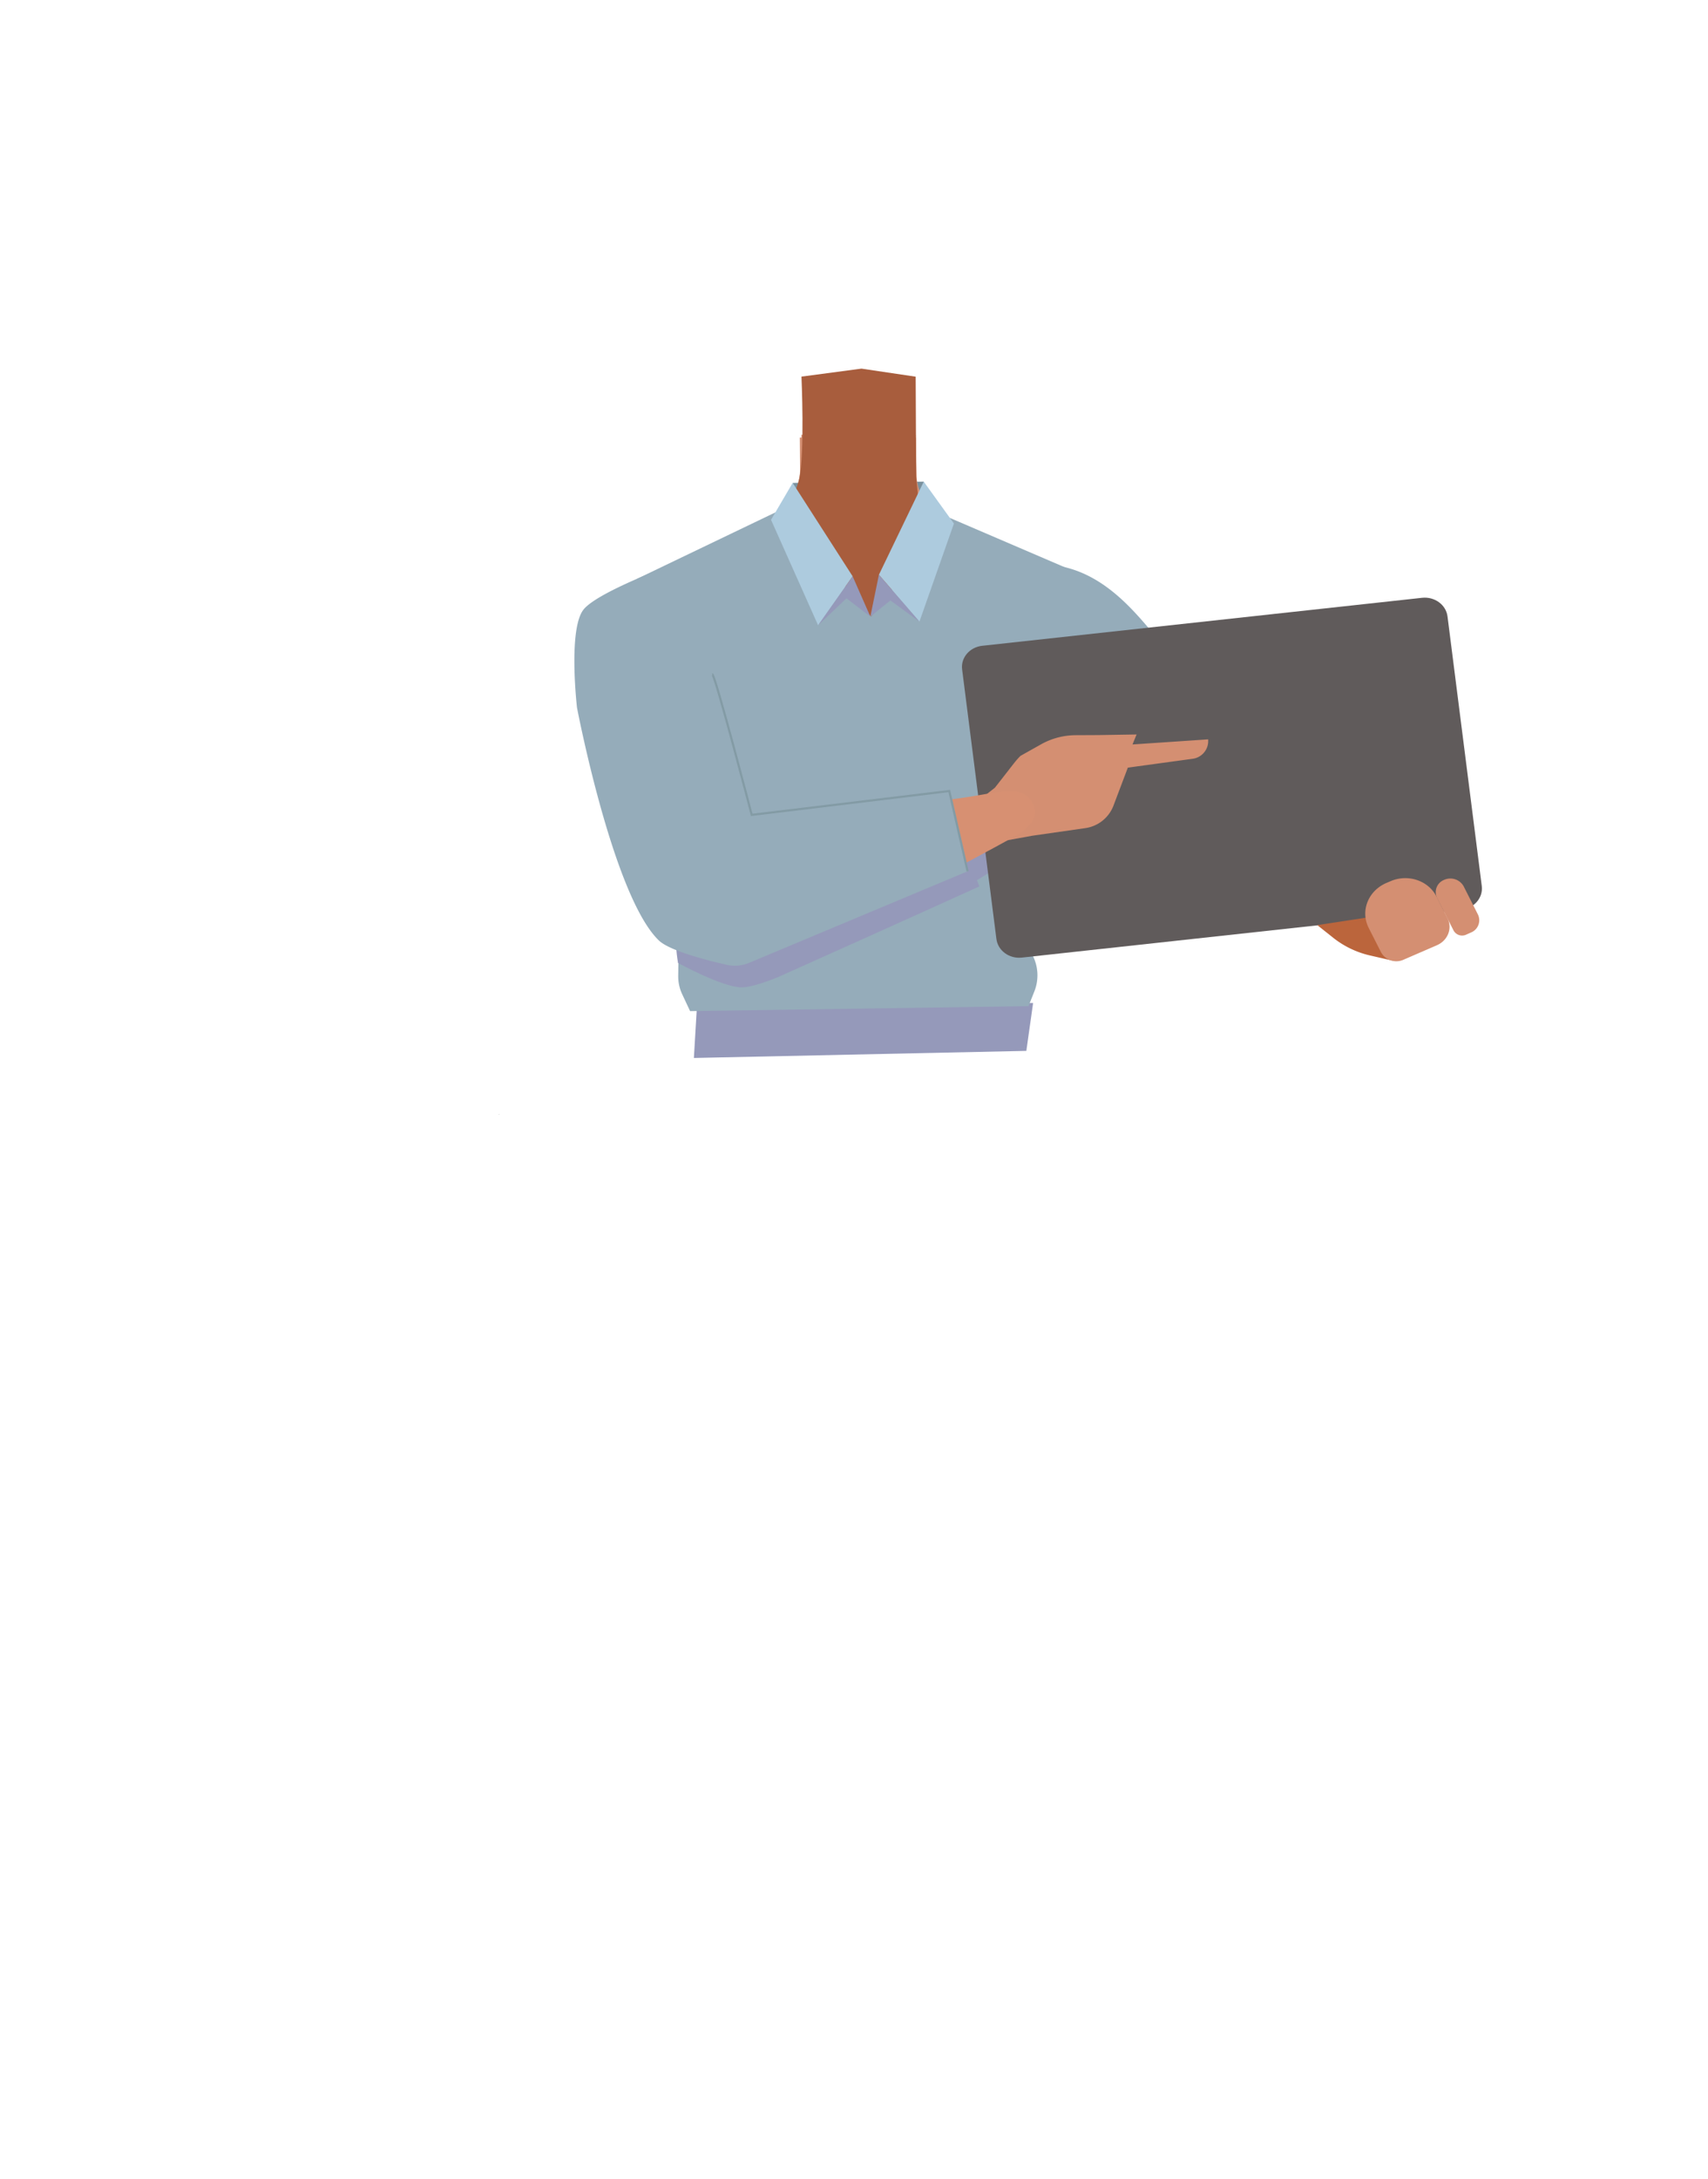 <svg id="Calque_1" data-name="Calque 1" xmlns="http://www.w3.org/2000/svg" viewBox="0 0 788 1005"><defs><style>.cls-1{fill:#7a919e;}.cls-2{fill:#1a1818;}.cls-3{fill:#d48f72;}.cls-4{fill:#a85d3d;}.cls-5{fill:#95acba;}.cls-10,.cls-6{fill:#d79072;}.cls-6{stroke:#000;stroke-width:3px;}.cls-12,.cls-6{stroke-miterlimit:10;}.cls-7{fill:#9599ba;}.cls-8{fill:#605b5b;}.cls-9{fill:#bb653c;}.cls-11{fill:#adcbde;}.cls-12{fill:none;stroke:#839ba5;}</style></defs><polygon class="cls-1" points="364.84 249.46 365.7 222.7 426.18 222.11 425.84 249.46 364.84 249.46"/><polygon class="cls-2" points="230.32 514.01 230.22 514.05 230.22 513.97 230.32 514.01"/><polygon points="230.42 513.97 230.42 514.05 230.32 514.01 230.42 513.97"/><polygon class="cls-2" points="230.32 514.01 230.22 514.05 230.22 513.97 230.32 514.01"/><polygon points="230.42 513.97 230.42 514.05 230.32 514.01 230.42 513.97"/><path class="cls-3" d="M411.2,367.66C422,374.15,433.47,399.94,446,402.6c4.44.95,13.35-4.85,15.8-8.41,8.91-12.94,4.6-49.3,17.19-59.28,10.65-8.44,36.25-3.61,36.86-39.16.36-21.62-26.87-31.93-33.53-34.13a27,27,0,0,1-3.17-1.24l-40.53-18.61c-9.57-4.4-15.68-13.39-15.82-23.28l-.23-16.72-27,1.91L369,201.76l.11,14.57c.09,11.18-6.72,21.43-17.53,26.4l-40.15,18.44s-35.41,9.95-35,34.58c.6,35.55,26.2,30.72,36.85,39.16,12.59,10,8.28,46.34,17.19,59.28,2.45,3.56,11.36,9.36,15.8,8.41,12.51-2.66,23.52-29.23,34.77-34.94C387.63,364.3,404.88,363.84,411.2,367.66Z"/><polygon class="cls-3" points="397.45 196.82 422.45 200.52 423.45 254.24 395.95 284.34 368.76 254.24 369.76 200.52 397.45 196.82"/><path class="cls-4" d="M397.45,170l25,3.71.23,46.25L427,263.44s-40.89,42.43-49,38.79c-6.75-3-18.89-64.29-18.89-64.29s6.9-5.59,9.58-17.13,1.07-47.14,1.07-47.14Z"/><path class="cls-5" d="M458,302c11.9,23.15,40.93,35.91,40.93,35.91s53,30.34,70.43,40.71c8.23,4.89,25.21,15.35,39-3.34h0c11.33-15.41-2.81-28.11-10.19-33.5-15-11-47.9-30.23-60.5-43.28-9.38-9.72-23.29-31.57-46.67-37,0,0-15.07-2.91-28.21,11.12l-.52.56A25,25,0,0,0,458,302Z"/><path class="cls-6" d="M325.81,277.38c17.78,19.65,18.25,49.4,18.25,49.4S351.84,384,354.75,403c1.38,9,4.59,27.62-19.48,31.42h0c-19.84,3.14-26.43-14.05-28.66-22.51-4.52-17.2-9.77-52.92-17.35-68.95-5.64-11.94-19.37-28.32-15-50.27,0,0,1.47-18.33,20.71-23.56l.76-.21a30.09,30.09,0,0,1,30.07,8.43Z"/><polygon class="cls-7" points="320.13 487.89 321.63 462.55 476.63 462.55 473.51 484.62 320.13 487.89"/><path class="cls-5" d="M312.9,450.1l1.63-122.41L294,266.88l65-31.19,42.81,48.65,36.33-45.53,64.66,27.75-10.44,93.57-26.6,66.74,8.18,10a20.09,20.09,0,0,1,3.27,20.32l-2.7,6.79-156.13,2.3-3.62-7.73A19.3,19.3,0,0,1,312.9,450.1Z"/><path class="cls-7" d="M458.07,391.2l1.2,9.41-8.56,5.32,1.12,2.85c-26.65,12.12-93,41.92-93.59,42.13-1.59.54-10.8,4.42-16.08,4.42-8.8,0-29.36-11.26-29.36-11.26s-2.15-12.91.16-12.39,123-42.54,125.81-41.9S458.07,391.2,458.07,391.2Z"/><path class="cls-8" d="M459.7,433,443.88,308.69c-.68-5.37,3.47-10.24,9.27-10.88l202.93-22.13c5.8-.63,11.06,3.21,11.74,8.59L683.63,408.6c.68,5.37-3.47,10.24-9.27,10.87L471.44,441.6C465.64,442.24,460.38,438.39,459.7,433Z"/><path class="cls-3" d="M670.62,429.11l-7.61-15a6.09,6.09,0,0,1,3.27-8.36h0a7,7,0,0,1,9,3l6.56,12.95a6.09,6.09,0,0,1-3.26,8.36l-2.24,1A4.48,4.48,0,0,1,670.62,429.11Z"/><path class="cls-9" d="M607.73,426.62l40.46-6.17-2.09,19.4a3.64,3.64,0,0,1-4.53,2.95L632,440.6A42.59,42.59,0,0,1,615,432.39Z"/><path class="cls-3" d="M637.16,439.15l-5.69-11.22c-3.94-7.79-.32-17.06,8.09-20.72l2-.85c8-3.46,17.43-.29,21.16,7.07l5.08,10c2.37,4.68.2,10.26-4.86,12.46l-15.39,6.68A8.06,8.06,0,0,1,637.16,439.15Z"/><path class="cls-3" d="M451.83,368.88l13,18.6,11.45-2.08,24.17-3.47a16.38,16.38,0,0,0,13.16-10.14L520.34,354l29.79-4.07a8.26,8.26,0,0,0,7.28-7.84l0-1.13-34.92,2.35,1.88-4.6-17.72.28-10.39.05a32.92,32.92,0,0,0-16,4.23l-9.44,5.3c-2,2-2.65,2.95-6.43,7.79L459,363.26"/><path class="cls-10" d="M310.73,415.57c-3.84-18.08,17.3-27.9,25.21-31s25.41-5.9,34-7.27c22-3.51,59.51-6.77,81-10.47,14.13-2.43,21.51-4.09,25.59,3.86,3.71,7.23-4.14,12.68-8.88,15.3-19.51,10.78-61.65,33.4-84,41.54-9.18,3.34-28.42,8.51-38.27,8.9C317.81,437.48,311.84,420.82,310.73,415.57Z"/><path class="cls-5" d="M320.12,256.62S276.92,271.74,269.3,281c-7.31,8.87-3.1,45.32-3.1,45.32S282.82,413.43,304,433.73c5,4.77,22.43,9.2,31.35,11.21a16.77,16.77,0,0,0,10.17-.88L446.41,401.8l-8.46-37-91.14,11-18-62.59"/><polygon class="cls-11" points="355.72 239.71 365.7 222.7 393.37 265.76 377.44 288.36 355.72 239.71"/><polygon class="cls-11" points="440.1 241.43 426.18 222.11 405.49 265.06 424.19 286.66 440.1 241.43"/><polygon class="cls-7" points="393.37 265.76 401.54 284.34 390.52 275.92 377.44 288.36 393.37 265.76"/><polygon class="cls-7" points="401.54 284.34 405.49 265.06 424.19 286.66 410.81 276.9 401.54 284.34"/><path class="cls-12" d="M328.59,310.94c1.34,0,18.22,64.85,18.22,64.85l91.14-11,8.46,37"/></svg>